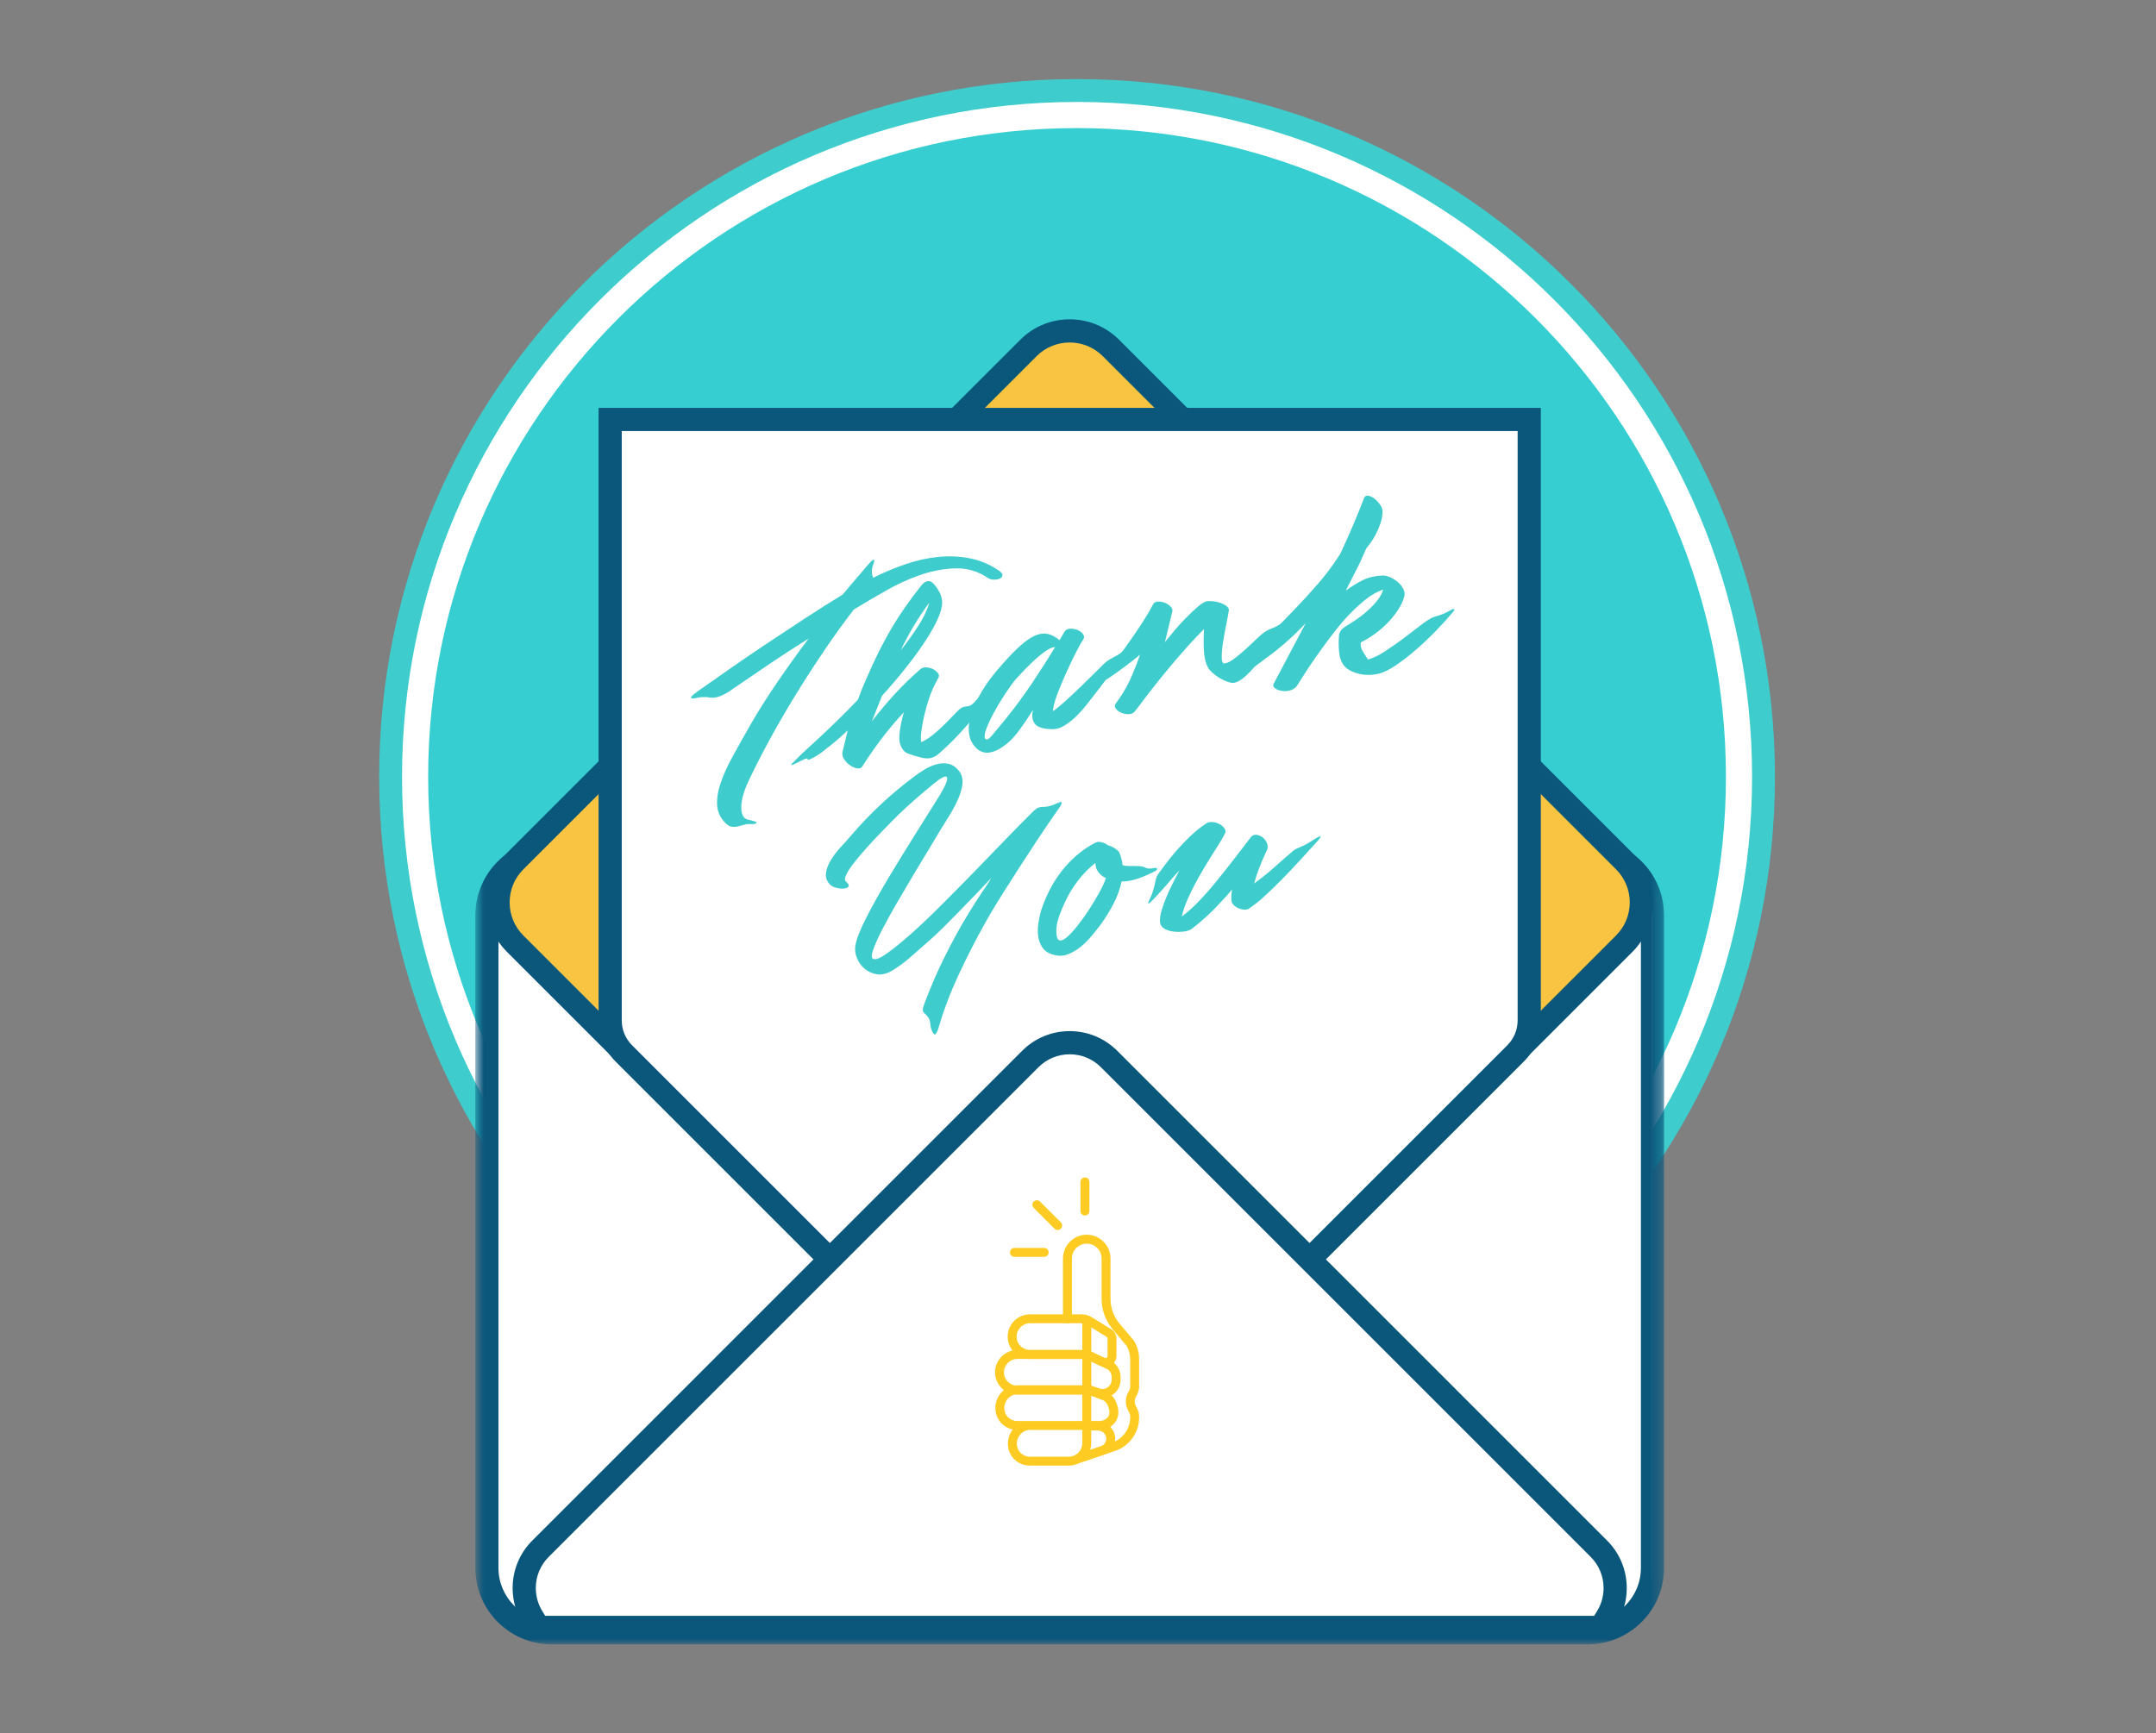 <svg width="194" height="156" viewBox="0 0 194 156" fill="none" xmlns="http://www.w3.org/2000/svg">
<rect x="0" y="0" width="194" height="156" fill="#808080" stroke="none"/>
<path fill-rule="evenodd" clip-rule="evenodd" d="M158.83 69.916C158.83 104.11 131.11 131.831 96.915 131.831C62.72 131.831 35 104.11 35 69.916C35 35.721 62.72 8 96.915 8C131.11 8 158.83 35.721 158.83 69.916Z" fill="#3ECCCD"/>
<path fill-rule="evenodd" clip-rule="evenodd" d="M158.83 69.916C158.83 104.11 131.11 131.831 96.915 131.831C62.72 131.831 35 104.11 35 69.916C35 35.721 62.72 8 96.915 8C131.11 8 158.83 35.721 158.83 69.916Z" stroke="#3ECCCD" stroke-width="1.765"/>
<path fill-rule="evenodd" clip-rule="evenodd" d="M96.916 130.655C63.424 130.655 36.176 103.407 36.176 69.915C36.176 36.424 63.424 9.176 96.916 9.176C130.407 9.176 157.654 36.424 157.654 69.915C157.654 103.407 130.407 130.655 96.916 130.655Z" fill="white"/>
<path fill-rule="evenodd" clip-rule="evenodd" d="M96.916 128.304C64.72 128.304 38.527 102.111 38.527 69.915C38.527 37.72 64.72 11.528 96.916 11.528C129.11 11.528 155.302 37.72 155.302 69.915C155.302 102.111 129.11 128.304 96.916 128.304Z" fill="#37CED1"/>
<path fill-rule="evenodd" clip-rule="evenodd" d="M148.694 141.118C148.694 144.343 146.079 146.957 142.854 146.957H49.65C46.425 146.957 43.81 144.343 43.81 141.118V82.395C43.81 79.17 46.425 76.556 49.65 76.556H142.854C146.079 76.556 148.694 79.17 148.694 82.395V141.118Z" fill="white"/>
<mask id="mask0" mask-type="alpha" maskUnits="userSpaceOnUse" x="42" y="75" width="108" height="73">
<path fill-rule="evenodd" clip-rule="evenodd" d="M42.769 75.513H149.737V148H42.769V75.513Z" fill="white"/>
</mask>
<g mask="url(#mask0)">
<path fill-rule="evenodd" clip-rule="evenodd" d="M49.65 77.598C47.005 77.598 44.852 79.75 44.852 82.395V141.117C44.852 143.763 47.005 145.915 49.65 145.915H142.855C145.5 145.915 147.652 143.763 147.652 141.117V82.395C147.652 79.75 145.5 77.598 142.855 77.598H49.65ZM49.65 148C45.855 148 42.769 144.912 42.769 141.117V82.395C42.769 78.6 45.855 75.513 49.65 75.513H142.855C146.65 75.513 149.737 78.6 149.737 82.395V141.117C149.737 144.912 146.65 148 142.855 148H49.65Z" fill="#0B577C"/>
</g>
<path fill-rule="evenodd" clip-rule="evenodd" d="M99.964 131.119C97.913 133.169 94.59 133.169 92.54 131.119L46.352 84.932C44.302 82.881 44.302 79.558 46.352 77.508L92.54 31.32C94.59 29.27 97.913 29.27 99.964 31.32L146.152 77.508C148.203 79.558 148.203 82.881 146.152 84.932L99.964 131.119Z" fill="#F9C441"/>
<path fill-rule="evenodd" clip-rule="evenodd" d="M96.252 30.825C95.127 30.825 94.071 31.262 93.277 32.056L47.09 78.245C46.295 79.04 45.858 80.096 45.858 81.219C45.858 82.343 46.295 83.399 47.09 84.194L93.277 130.382C94.072 131.176 95.129 131.614 96.252 131.614C97.376 131.614 98.432 131.176 99.227 130.381L145.416 84.194C146.21 83.4 146.647 82.343 146.647 81.219C146.647 80.096 146.21 79.04 145.416 78.245L99.227 32.056C98.433 31.262 97.376 30.825 96.252 30.825ZM96.252 133.699C94.572 133.699 92.992 133.044 91.803 131.857L45.615 85.669C44.427 84.48 43.773 82.9 43.773 81.219C43.773 79.538 44.427 77.959 45.615 76.77L91.803 30.582C92.992 29.393 94.572 28.74 96.252 28.74C97.933 28.74 99.512 29.393 100.701 30.582L146.889 76.77C148.078 77.959 148.732 79.538 148.732 81.219C148.732 82.9 148.078 84.481 146.89 85.669L100.701 131.856C99.512 133.044 97.933 133.699 96.252 133.699Z" fill="#0B577C"/>
<path fill-rule="evenodd" clip-rule="evenodd" d="M137.601 37.753H54.902V91.832C54.902 92.912 55.315 93.992 56.138 94.817L93.268 131.946C94.916 133.594 97.588 133.594 99.236 131.946L136.366 94.817C137.189 93.992 137.601 92.912 137.601 91.832V37.753Z" fill="white"/>
<path fill-rule="evenodd" clip-rule="evenodd" d="M55.945 91.833C55.945 92.68 56.275 93.478 56.876 94.079L94.006 131.209C94.606 131.809 95.404 132.14 96.252 132.14C97.103 132.14 97.899 131.809 98.499 131.208L135.629 94.08C136.23 93.478 136.559 92.68 136.559 91.833V38.795H55.945V91.833ZM96.253 134.224C94.847 134.224 93.525 133.677 92.532 132.684L55.402 95.554C54.408 94.56 53.86 93.238 53.86 91.833V36.71H138.645V91.833C138.645 93.236 138.098 94.558 137.105 95.553L99.973 132.683C98.98 133.677 97.658 134.224 96.253 134.224Z" fill="#0B577C"/>
<path fill-rule="evenodd" clip-rule="evenodd" d="M48.74 146.227H143.766C144.621 145.336 145.092 144.168 145.092 142.93C145.092 141.656 144.597 140.46 143.696 139.56L99.621 95.486C98.722 94.586 97.525 94.09 96.252 94.09C94.979 94.09 93.782 94.586 92.882 95.486L48.809 139.56C47.909 140.46 47.413 141.656 47.413 142.93C47.413 144.168 47.883 145.336 48.74 146.227ZM143.968 146.714H48.536L48.465 146.642C47.473 145.651 46.927 144.332 46.927 142.93C46.927 141.526 47.473 140.208 48.465 139.216L92.538 95.141C93.531 94.15 94.849 93.603 96.252 93.603C97.656 93.603 98.975 94.15 99.966 95.141L144.04 139.216C145.032 140.208 145.579 141.526 145.579 142.93C145.579 144.332 145.032 145.651 144.04 146.642L143.968 146.714Z" fill="#F9C441"/>
<path fill-rule="evenodd" clip-rule="evenodd" d="M143.867 139.388L99.793 95.313C97.838 93.358 94.666 93.358 92.71 95.313L48.637 139.388C46.681 141.344 46.681 144.515 48.637 146.471H143.867C145.823 144.515 145.823 141.344 143.867 139.388Z" fill="white"/>
<path fill-rule="evenodd" clip-rule="evenodd" d="M96.252 94.89C95.192 94.89 94.198 95.302 93.447 96.05L49.374 140.125C48.624 140.874 48.212 141.87 48.212 142.929C48.212 143.663 48.414 144.378 48.793 144.997L49.058 145.429H143.448L143.712 144.996C144.092 144.377 144.293 143.662 144.293 142.929C144.293 141.87 143.88 140.873 143.132 140.125L99.058 96.05C98.307 95.302 97.311 94.89 96.252 94.89ZM48.205 147.513L47.9 147.208C46.757 146.065 46.127 144.545 46.127 142.929C46.127 141.314 46.757 139.795 47.9 138.651L91.974 94.576C93.115 93.434 94.635 92.804 96.252 92.804C97.869 92.804 99.388 93.434 100.531 94.576L144.605 138.651C145.747 139.794 146.378 141.313 146.378 142.929C146.378 144.546 145.747 146.065 144.605 147.208L144.301 147.513H48.205Z" fill="#0B577C"/>
<path fill-rule="evenodd" clip-rule="evenodd" d="M92.681 119.095C92.016 119.095 91.476 119.636 91.476 120.3C91.476 120.965 92.016 121.506 92.681 121.506H97.787C97.847 121.506 97.904 121.519 97.958 121.543L99.383 122.212C99.466 122.251 99.535 122.222 99.568 122.2C99.602 122.178 99.659 122.128 99.659 122.036V120.482C99.659 120.415 99.623 120.352 99.566 120.317L97.944 119.32C97.933 119.312 97.921 119.304 97.909 119.296C97.743 119.166 97.534 119.095 97.322 119.095H92.681ZM99.465 123.034C99.322 123.034 99.178 123.002 99.042 122.939L97.698 122.309H92.681C91.573 122.309 90.672 121.408 90.672 120.3C90.672 119.193 91.573 118.292 92.681 118.292H97.322C97.703 118.292 98.079 118.418 98.383 118.646L99.987 119.633C100.279 119.813 100.461 120.138 100.461 120.482V122.036C100.461 122.379 100.288 122.694 99.999 122.877C99.836 122.981 99.651 123.034 99.465 123.034Z" fill="#FECB22"/>
<path fill-rule="evenodd" clip-rule="evenodd" d="M99.05 125.002C99.29 125.044 99.533 124.982 99.723 124.827C99.918 124.668 100.03 124.433 100.03 124.181V123.929C100.03 123.671 99.909 123.426 99.706 123.268L97.696 122.309H91.543C90.879 122.309 90.337 122.85 90.337 123.514C90.337 124.179 90.879 124.72 91.543 124.72H98.155C98.198 124.72 98.242 124.728 98.283 124.741L99.05 125.002ZM99.198 125.818C99.088 125.818 98.976 125.807 98.865 125.784C98.848 125.78 98.833 125.776 98.817 125.771L98.089 125.523H91.543C90.436 125.523 89.535 124.622 89.535 123.514C89.535 122.407 90.436 121.506 91.543 121.506H97.788C97.847 121.506 97.906 121.519 97.96 121.545L100.086 122.56C100.107 122.571 100.127 122.583 100.146 122.596C100.575 122.902 100.833 123.4 100.833 123.929V124.181C100.833 124.675 100.613 125.138 100.23 125.45C99.935 125.691 99.571 125.818 99.198 125.818Z" fill="#FECB22"/>
<path fill-rule="evenodd" clip-rule="evenodd" d="M97.087 131.671C96.92 131.671 96.765 131.566 96.707 131.4C96.636 131.19 96.747 130.961 96.957 130.89L100.273 129.753C101.139 129.372 101.698 128.515 101.698 127.567V127.531C101.698 127.391 101.665 127.252 101.602 127.128L101.486 126.899C101.218 126.372 101.248 125.734 101.562 125.233C101.651 125.092 101.698 124.927 101.698 124.76V122.327C101.698 121.913 101.59 121.505 101.386 121.146L100.117 119.634C99.476 118.87 99.122 117.901 99.122 116.904V113.267C99.122 112.532 98.524 111.932 97.787 111.932C97.051 111.932 96.452 112.532 96.452 113.267V118.693C96.452 118.915 96.272 119.094 96.051 119.094C95.828 119.094 95.648 118.915 95.648 118.693V113.267C95.648 112.089 96.609 111.129 97.787 111.129C98.966 111.129 99.925 112.089 99.925 113.267V116.904C99.925 117.712 100.212 118.499 100.732 119.118L102.024 120.657C102.039 120.674 102.052 120.692 102.063 120.712C102.349 121.201 102.501 121.759 102.501 122.327V124.76C102.501 125.079 102.412 125.39 102.242 125.661C102.077 125.924 102.062 126.259 102.202 126.536L102.318 126.765C102.438 127.001 102.501 127.266 102.501 127.531V127.567C102.501 128.841 101.746 129.99 100.578 130.496C100.569 130.501 100.559 130.504 100.549 130.508L97.218 131.649C97.175 131.664 97.13 131.671 97.087 131.671Z" fill="#FECB22"/>
<path fill-rule="evenodd" clip-rule="evenodd" d="M92.682 127.896H97.384V125.487H91.543C90.898 125.487 90.371 126.041 90.371 126.722V126.729C90.371 127.395 90.876 127.896 91.543 127.896H92.682ZM98.188 127.896H98.898C99.229 127.896 99.519 127.766 99.696 127.54C99.698 127.537 99.701 127.533 99.704 127.529C99.876 127.276 99.833 126.975 99.788 126.812L99.719 126.61C99.716 126.603 99.714 126.595 99.712 126.587C99.651 126.369 99.504 126.171 99.319 126.054L98.188 125.619V127.896ZM91.495 129.938C91.498 130.595 92.019 131.108 92.682 131.108H96.146C96.351 131.108 96.534 131.067 96.698 130.985C97.123 130.776 97.384 130.356 97.384 129.889V128.699H92.682C92.029 128.699 91.498 129.255 91.495 129.938ZM96.146 131.91H92.682C91.571 131.91 90.693 131.051 90.693 129.95V129.943V129.935V129.927C90.697 129.447 90.861 129.006 91.135 128.658C90.229 128.475 89.569 127.693 89.569 126.729V126.722C89.569 125.598 90.454 124.684 91.543 124.684H97.39V118.929C97.39 118.706 97.569 118.527 97.79 118.527C98.013 118.527 98.193 118.706 98.193 118.929V124.758L99.644 125.318C99.665 125.326 99.684 125.335 99.703 125.347C100.077 125.566 100.36 125.935 100.482 126.359L100.553 126.564C100.555 126.571 100.557 126.578 100.56 126.586C100.698 127.084 100.637 127.569 100.384 127.954C100.376 127.97 100.367 127.983 100.357 127.996C100.029 128.443 99.496 128.699 98.898 128.699H98.188V129.889C98.188 130.664 97.754 131.361 97.054 131.706C96.778 131.842 96.475 131.91 96.146 131.91Z" fill="#FECB22"/>
<path fill-rule="evenodd" clip-rule="evenodd" d="M97.533 131.519C97.365 131.519 97.21 131.414 97.153 131.247C97.081 131.038 97.193 130.809 97.402 130.737L99.049 130.173C99.343 130.072 99.541 129.796 99.541 129.484C99.541 129.091 99.22 128.764 98.826 128.757L97.669 128.736C97.447 128.732 97.271 128.549 97.275 128.328C97.279 128.106 97.463 127.929 97.684 127.933L98.84 127.954C99.669 127.97 100.344 128.656 100.344 129.484C100.344 130.139 99.928 130.721 99.309 130.933L97.663 131.497C97.619 131.511 97.576 131.519 97.533 131.519Z" fill="#FECB22"/>
<path fill-rule="evenodd" clip-rule="evenodd" d="M93.958 113.12H91.281C91.06 113.12 90.88 112.94 90.88 112.719C90.88 112.497 91.06 112.317 91.281 112.317H93.958C94.179 112.317 94.359 112.497 94.359 112.719C94.359 112.94 94.179 113.12 93.958 113.12Z" fill="#FECB22"/>
<path fill-rule="evenodd" clip-rule="evenodd" d="M97.625 109.4C97.403 109.4 97.224 109.22 97.224 108.998V106.375C97.224 106.154 97.403 105.974 97.625 105.974C97.847 105.974 98.026 106.154 98.026 106.375V108.998C98.026 109.22 97.847 109.4 97.625 109.4Z" fill="#FECB22"/>
<path fill-rule="evenodd" clip-rule="evenodd" d="M95.171 110.702C95.069 110.702 94.965 110.664 94.887 110.585L93.014 108.712C92.857 108.555 92.857 108.301 93.014 108.144C93.171 107.988 93.425 107.988 93.582 108.144L95.455 110.017C95.611 110.174 95.611 110.428 95.455 110.585C95.377 110.664 95.273 110.702 95.171 110.702Z" fill="#FECB22"/>
<path fill-rule="evenodd" clip-rule="evenodd" d="M83.621 54.235C83.09 54.962 82.622 55.666 82.214 56.348C81.805 57.03 81.419 57.757 81.051 58.528C81.683 57.732 82.229 56.966 82.689 56.235C83.148 55.503 83.458 54.837 83.621 54.235ZM74.228 67.481C74.188 67.526 74.086 67.608 73.923 67.725C73.759 67.843 73.586 67.957 73.403 68.067C73.219 68.177 73.05 68.265 72.898 68.331C72.744 68.397 72.669 68.401 72.668 68.341C72.668 68.243 72.546 68.251 72.301 68.365C72.057 68.48 71.828 68.592 71.613 68.702C71.4 68.812 71.261 68.865 71.2 68.861C71.139 68.856 71.281 68.691 71.628 68.361C71.811 68.165 72.092 67.894 72.469 67.549C72.847 67.203 73.284 66.799 73.785 66.336C74.285 65.873 74.826 65.357 75.406 64.788C75.989 64.22 76.585 63.615 77.197 62.975C77.298 62.684 77.406 62.397 77.518 62.115C77.63 61.832 77.758 61.532 77.9 61.215C78.287 60.31 78.671 59.477 79.047 58.719C79.425 57.96 79.813 57.242 80.21 56.566C80.607 55.89 81.032 55.233 81.48 54.595C81.927 53.956 82.418 53.305 82.948 52.639C83.112 52.452 83.28 52.343 83.453 52.312C83.626 52.281 83.774 52.323 83.897 52.439C84.121 52.635 84.335 52.926 84.54 53.312C84.742 53.7 84.815 54.105 84.753 54.531C84.692 54.956 84.508 55.474 84.203 56.082C83.898 56.691 83.498 57.354 83.009 58.072C82.52 58.791 81.964 59.539 81.341 60.314C80.719 61.09 80.062 61.858 79.368 62.618C79.063 63.387 78.756 64.154 78.451 64.92C79.105 64.072 79.792 63.253 80.516 62.464C81.239 61.674 82.02 60.92 82.856 60.201C82.978 60.1 83.147 60.055 83.362 60.066C83.574 60.078 83.774 60.13 83.957 60.225C84.142 60.32 84.288 60.441 84.401 60.588C84.513 60.735 84.518 60.887 84.417 61.043C84.05 61.684 83.758 62.343 83.545 63.022C83.331 63.702 83.163 64.358 83.04 64.991C82.999 65.196 82.953 65.48 82.902 65.844C82.851 66.208 82.846 66.525 82.887 66.793C83.091 66.718 83.325 66.588 83.591 66.402C83.855 66.216 84.127 65.999 84.401 65.751C84.678 65.504 84.948 65.246 85.212 64.979C85.477 64.713 85.721 64.46 85.947 64.22C86.233 63.91 86.446 63.725 86.588 63.668C86.731 63.611 86.853 63.582 86.956 63.582C87.057 63.582 87.175 63.555 87.307 63.5C87.439 63.445 87.648 63.25 87.935 62.919C88.118 62.704 88.307 62.53 88.501 62.392C88.695 62.256 89.026 61.993 89.496 61.601C89.72 61.419 89.893 61.334 90.015 61.349C90.138 61.364 90.107 61.488 89.924 61.723C89.557 62.192 89.169 62.679 88.761 63.184C88.352 63.69 87.949 64.178 87.553 64.65C87.155 65.123 86.758 65.574 86.359 66.005C85.963 66.437 85.588 66.813 85.243 67.134C85.018 67.334 84.824 67.513 84.661 67.671C84.498 67.83 84.335 67.959 84.172 68.057C84.009 68.156 83.825 68.219 83.621 68.246C83.417 68.272 83.172 68.251 82.887 68.184C82.377 68.057 81.968 67.93 81.663 67.805C81.357 67.68 81.133 67.392 80.991 66.941C80.909 66.719 80.898 66.355 80.96 65.852C81.02 65.349 81.144 64.767 81.327 64.104C80.613 64.875 79.945 65.669 79.322 66.487C78.7 67.306 78.124 68.137 77.594 68.983C77.491 69.136 77.333 69.194 77.121 69.155C76.906 69.117 76.692 69.023 76.478 68.875C76.263 68.728 76.085 68.54 75.942 68.312C75.8 68.085 75.76 67.858 75.82 67.633C75.972 67.002 76.126 66.369 76.279 65.737C75.606 66.382 74.921 66.963 74.228 67.481ZM78.481 51.127C78.421 51.452 78.45 51.743 78.573 52.001C79.532 51.52 80.506 51.11 81.494 50.774C82.484 50.44 83.457 50.223 84.417 50.125C85.375 50.029 86.313 50.067 87.231 50.243C88.148 50.42 89.005 50.773 89.801 51.303C90.065 51.466 90.198 51.616 90.199 51.755C90.199 51.893 90.126 51.996 89.985 52.065C89.842 52.133 89.664 52.169 89.449 52.172C89.235 52.176 89.036 52.117 88.853 51.995C87.996 51.416 87.058 51.137 86.038 51.153C85.017 51.17 83.977 51.358 82.918 51.712C81.857 52.067 80.807 52.54 79.766 53.131C78.727 53.722 77.748 54.297 76.83 54.86C76.055 55.857 75.253 56.959 74.428 58.165C73.603 59.372 72.78 60.629 71.965 61.936C71.149 63.242 70.358 64.582 69.593 65.955C68.828 67.328 68.12 68.695 67.468 70.055C67.243 70.502 67.065 70.936 66.932 71.358C66.799 71.779 66.723 72.162 66.703 72.508C66.684 72.855 66.723 73.144 66.826 73.375C66.927 73.606 67.11 73.745 67.375 73.788C67.886 73.897 68.115 73.989 68.064 74.071C68.014 74.153 67.824 74.186 67.498 74.166C67.294 74.159 67.097 74.184 66.901 74.244C66.707 74.303 66.519 74.353 66.335 74.391C66.152 74.429 65.973 74.432 65.8 74.4C65.627 74.368 65.448 74.256 65.265 74.067C64.816 73.608 64.572 73.082 64.531 72.491C64.49 71.901 64.591 71.238 64.837 70.499C65.081 69.763 65.453 68.942 65.953 68.032C66.452 67.122 67.019 66.118 67.651 65.014C68.304 63.889 69.069 62.686 69.946 61.399C70.822 60.112 71.761 58.804 72.76 57.472C71.536 58.237 70.348 59.009 69.196 59.787C68.043 60.567 66.917 61.334 65.816 62.09C65.51 62.32 65.167 62.511 64.791 62.66C64.413 62.81 64.042 62.839 63.673 62.747C63.512 62.73 63.296 62.733 63.032 62.755C62.969 62.756 62.852 62.777 62.68 62.817C62.505 62.858 62.373 62.873 62.282 62.863C62.191 62.853 62.164 62.804 62.205 62.715C62.246 62.627 62.451 62.455 62.817 62.194C63.777 61.517 64.791 60.807 65.861 60.061C66.932 59.316 68.029 58.57 69.15 57.823C70.272 57.077 71.394 56.336 72.516 55.605C73.636 54.873 74.739 54.177 75.82 53.519C76.187 53.076 76.555 52.641 76.921 52.214C77.288 51.787 77.645 51.37 77.992 50.963C78.256 50.648 78.436 50.463 78.527 50.41C78.619 50.357 78.665 50.374 78.665 50.463C78.665 50.552 78.636 50.669 78.573 50.817C78.512 50.964 78.481 51.068 78.481 51.127Z" fill="#3ECCCD"/>
<path fill-rule="evenodd" clip-rule="evenodd" d="M90.597 64.575C91.394 63.584 92.152 62.55 92.876 61.473C93.6 60.395 94.288 59.315 94.942 58.231C94.677 58.248 94.35 58.399 93.962 58.688C93.575 58.975 93.192 59.302 92.815 59.665C92.437 60.03 92.091 60.382 91.775 60.724C91.459 61.065 91.25 61.305 91.148 61.445C90.903 61.77 90.622 62.178 90.307 62.666C89.989 63.155 89.694 63.653 89.419 64.162C89.144 64.671 88.923 65.139 88.761 65.566C88.598 65.993 88.557 66.298 88.639 66.478C88.761 66.631 88.96 66.547 89.235 66.225C89.511 65.904 89.964 65.355 90.597 64.575ZM90.168 59.809C90.801 59.089 91.356 58.517 91.836 58.093C92.314 57.669 92.755 57.37 93.151 57.199C93.55 57.028 93.922 56.98 94.269 57.055C94.614 57.131 94.972 57.318 95.339 57.615C95.491 57.357 95.645 57.097 95.798 56.839C95.899 56.68 96.067 56.595 96.303 56.585C96.537 56.576 96.762 56.617 96.976 56.709C97.189 56.803 97.354 56.932 97.465 57.096C97.577 57.26 97.574 57.424 97.45 57.587C97.348 57.727 97.164 58.051 96.899 58.56C96.634 59.07 96.353 59.647 96.058 60.29C95.763 60.935 95.492 61.568 95.247 62.192C95.001 62.815 94.85 63.31 94.789 63.678C94.768 63.722 94.758 63.773 94.758 63.833C94.759 63.892 94.759 63.951 94.758 64.01C95.104 63.76 95.501 63.43 95.951 63.02C96.399 62.611 96.838 62.198 97.266 61.783C97.694 61.368 98.097 60.973 98.475 60.597C98.852 60.223 99.142 59.936 99.347 59.735C99.51 59.583 99.653 59.47 99.775 59.395C99.898 59.32 100.02 59.25 100.143 59.185C100.265 59.12 100.398 59.049 100.54 58.97C100.683 58.891 100.846 58.773 101.03 58.617C101.151 58.513 101.239 58.471 101.289 58.49C101.34 58.509 101.315 58.598 101.213 58.757C100.417 59.947 99.572 61.118 98.674 62.272C98.43 62.58 98.154 62.934 97.849 63.333C97.541 63.732 97.209 64.108 96.853 64.458C96.497 64.81 96.123 65.1 95.737 65.328C95.35 65.558 94.951 65.656 94.544 65.623C93.81 65.599 93.329 65.432 93.105 65.123C92.881 64.816 92.829 64.402 92.952 63.883C92.546 64.54 92.137 65.147 91.729 65.704C91.321 66.261 90.922 66.688 90.536 66.984C89.148 68.075 88.109 67.994 87.415 66.748C87.272 66.5 87.191 66.156 87.171 65.715C87.15 65.276 87.237 64.761 87.43 64.171C87.625 63.581 87.937 62.923 88.364 62.197C88.792 61.472 89.394 60.676 90.168 59.809Z" fill="#3ECCCD"/>
<path fill-rule="evenodd" clip-rule="evenodd" d="M101.855 60.8C102.12 60.183 102.364 59.556 102.589 58.919C102.181 59.258 101.713 59.626 101.182 60.02C100.651 60.416 100.172 60.757 99.745 61.044C99.377 61.278 99.199 61.325 99.208 61.185C99.219 61.045 99.285 60.892 99.408 60.728C99.773 60.278 100.173 59.761 100.601 59.179C101.029 58.597 101.446 58.013 101.855 57.427C102.263 56.84 102.634 56.281 102.972 55.75C103.308 55.218 103.569 54.766 103.753 54.394C103.833 54.24 103.976 54.157 104.18 54.146C104.385 54.135 104.587 54.168 104.793 54.245C104.996 54.324 105.17 54.433 105.313 54.573C105.455 54.713 105.517 54.854 105.495 54.996C105.271 55.927 105.047 56.859 104.822 57.791C105.068 57.486 105.354 57.139 105.679 56.75C106.006 56.361 106.336 55.997 106.673 55.656C107.011 55.315 107.332 55.008 107.638 54.733C107.943 54.459 108.2 54.273 108.402 54.176C108.525 54.114 108.714 54.09 108.968 54.102C109.223 54.114 109.474 54.158 109.718 54.233C109.962 54.308 110.172 54.409 110.345 54.535C110.518 54.664 110.595 54.799 110.575 54.94C110.532 55.224 110.457 55.636 110.345 56.178C110.233 56.72 110.136 57.255 110.054 57.783C109.973 58.31 109.932 58.766 109.932 59.151C109.933 59.536 110.012 59.724 110.177 59.714C110.4 59.694 110.688 59.556 111.033 59.298C111.381 59.042 111.732 58.75 112.089 58.424C112.447 58.099 112.777 57.788 113.083 57.491C113.389 57.197 113.625 56.997 113.787 56.892C114.031 56.734 114.292 56.606 114.567 56.505C114.842 56.404 115.153 56.22 115.5 55.952C115.623 55.875 115.719 55.837 115.79 55.836C115.862 55.836 115.847 55.922 115.744 56.094C115.419 56.575 115.052 57.112 114.644 57.706C114.236 58.301 113.817 58.869 113.39 59.41C112.96 59.953 112.542 60.416 112.135 60.799C111.727 61.182 111.36 61.402 111.033 61.458C110.851 61.471 110.641 61.433 110.406 61.346C110.172 61.259 109.942 61.146 109.718 61.009C109.494 60.872 109.289 60.721 109.107 60.556C108.922 60.393 108.789 60.24 108.708 60.097C108.484 59.685 108.356 59.161 108.325 58.525C108.295 57.89 108.3 57.253 108.342 56.614C107.852 57.099 107.336 57.644 106.796 58.251C106.257 58.857 105.725 59.473 105.205 60.097C104.684 60.722 104.195 61.328 103.737 61.913C103.278 62.498 102.885 63.011 102.558 63.453L102.1 64.049C101.978 64.192 101.799 64.268 101.565 64.277C101.33 64.285 101.106 64.243 100.892 64.15C100.677 64.056 100.514 63.931 100.403 63.777C100.29 63.623 100.286 63.475 100.387 63.336C100.57 63.071 100.754 62.807 100.937 62.542C101.283 61.997 101.591 61.416 101.855 60.8Z" fill="#3ECCCD"/>
<path fill-rule="evenodd" clip-rule="evenodd" d="M128.777 55.639C128.9 55.576 129.012 55.529 129.114 55.498C129.216 55.466 129.324 55.434 129.436 55.403C129.548 55.371 129.68 55.325 129.834 55.264C129.986 55.203 130.173 55.112 130.4 54.992C130.664 54.833 130.816 54.78 130.858 54.829C130.898 54.878 130.816 55.011 130.613 55.228C130.204 55.723 129.716 56.26 129.145 56.843C128.573 57.428 127.982 57.983 127.37 58.511C126.758 59.038 126.156 59.503 125.565 59.903C124.974 60.303 124.454 60.552 124.005 60.645C123.332 60.794 122.689 60.776 122.077 60.587C121.464 60.398 121.047 60.121 120.823 59.749C120.639 59.473 120.528 59.09 120.487 58.601C120.445 58.113 120.445 57.65 120.487 57.21C120.507 56.853 120.74 56.552 121.19 56.309C121.435 56.166 121.725 55.979 122.062 55.75C122.397 55.521 122.725 55.265 123.041 54.981C123.358 54.698 123.648 54.395 123.913 54.068C124.178 53.743 124.361 53.409 124.463 53.066C123.872 53.266 123.281 53.613 122.689 54.11C122.097 54.605 121.577 55.105 121.129 55.604C120.66 56.126 120.186 56.705 119.707 57.341C119.226 57.978 118.784 58.589 118.376 59.172C117.968 59.756 117.62 60.275 117.336 60.727C117.049 61.179 116.866 61.47 116.784 61.6C116.64 61.856 116.433 62.028 116.158 62.116C115.882 62.204 115.619 62.228 115.362 62.186C115.106 62.145 114.897 62.068 114.735 61.954C114.571 61.841 114.531 61.699 114.612 61.529C115.572 59.707 116.529 57.893 117.489 56.091C116.937 56.676 116.356 57.239 115.744 57.781C115.132 58.323 114.49 58.833 113.817 59.313C113.572 59.51 113.327 59.691 113.083 59.859C112.838 60.028 112.649 60.152 112.517 60.233C112.384 60.313 112.318 60.329 112.318 60.28C112.318 60.231 112.43 60.079 112.655 59.825C113.144 59.272 113.517 58.803 113.77 58.418C114.027 58.033 114.205 57.695 114.307 57.403C114.367 57.138 114.617 56.778 115.056 56.329C115.496 55.878 116.02 55.334 116.631 54.697C117.244 54.06 117.902 53.338 118.605 52.53C119.31 51.724 119.979 50.825 120.609 49.829C120.998 48.999 121.368 48.167 121.726 47.334C122.083 46.5 122.425 45.655 122.751 44.798C122.812 44.656 122.934 44.595 123.117 44.618C123.3 44.643 123.489 44.731 123.683 44.883C123.878 45.036 124.05 45.225 124.203 45.45C124.356 45.675 124.423 45.919 124.403 46.176C124.383 46.493 124.315 46.814 124.203 47.138C124.092 47.461 123.96 47.772 123.806 48.07C123.653 48.367 123.495 48.627 123.332 48.847C123.169 49.067 123.035 49.242 122.934 49.369C122.751 49.78 122.593 50.134 122.46 50.431C122.327 50.729 122.189 51.014 122.047 51.283C121.904 51.553 121.761 51.834 121.619 52.123C121.476 52.413 121.302 52.756 121.099 53.152C121.649 52.76 122.163 52.445 122.643 52.206C123.122 51.966 123.709 51.828 124.403 51.798C124.565 51.786 124.775 51.831 125.03 51.932C125.285 52.035 125.519 52.173 125.734 52.347C125.946 52.523 126.121 52.731 126.254 52.97C126.387 53.21 126.423 53.45 126.36 53.689C126.258 54.07 126.075 54.464 125.81 54.874C125.545 55.283 125.233 55.672 124.878 56.041C124.52 56.411 124.127 56.749 123.699 57.058C123.271 57.368 122.851 57.621 122.444 57.815C122.404 58.115 122.475 58.405 122.659 58.684C122.843 58.964 122.985 59.189 123.087 59.357C123.535 59.241 124.039 58.999 124.602 58.634C125.162 58.27 125.712 57.886 126.254 57.482C126.794 57.08 127.289 56.703 127.738 56.351C128.186 56 128.532 55.764 128.777 55.639Z" fill="#3ECCCD"/>
<path fill-rule="evenodd" clip-rule="evenodd" d="M93.825 72.625C94.07 72.633 94.354 72.585 94.681 72.476C94.823 72.427 94.972 72.366 95.124 72.294C95.278 72.223 95.388 72.185 95.462 72.18C95.533 72.174 95.547 72.235 95.507 72.362C95.466 72.489 95.324 72.717 95.079 73.043C94.527 73.83 93.958 74.669 93.365 75.561C92.773 76.454 92.194 77.344 91.621 78.231C91.051 79.117 90.499 79.984 89.969 80.831C89.439 81.677 88.982 82.455 88.593 83.163C87.817 84.54 87.048 86.046 86.283 87.682C85.519 89.317 84.911 90.915 84.463 92.476C84.342 92.874 84.228 93.082 84.126 93.1C84.023 93.119 83.912 92.952 83.789 92.599C83.748 92.448 83.718 92.272 83.698 92.068C83.676 91.865 83.616 91.693 83.515 91.554C83.413 91.415 83.291 91.283 83.147 91.161C83.003 91.038 83.003 90.786 83.147 90.406C83.78 88.735 84.427 87.246 85.09 85.94C85.751 84.632 86.37 83.504 86.941 82.554C87.513 81.606 88.002 80.835 88.409 80.24C88.816 79.647 89.083 79.239 89.205 79.016C88.837 79.406 88.409 79.856 87.92 80.366C87.43 80.877 86.926 81.4 86.406 81.932C85.886 82.467 85.375 82.982 84.876 83.478C84.376 83.976 83.922 84.399 83.515 84.748C83.106 85.098 82.608 85.536 82.015 86.063C81.423 86.589 80.832 87.028 80.241 87.38C79.751 87.658 79.298 87.759 78.879 87.685C78.463 87.612 78.099 87.444 77.793 87.184C77.488 86.922 77.259 86.601 77.105 86.218C76.953 85.836 76.906 85.462 76.967 85.098C77.068 84.512 77.4 83.671 77.962 82.572C78.523 81.473 79.185 80.287 79.95 79.01C80.715 77.732 81.51 76.436 82.337 75.118C83.162 73.801 83.892 72.638 84.524 71.633C85.075 70.723 85.304 70.168 85.213 69.968C85.121 69.767 84.718 69.963 84.004 70.546C83.474 70.977 82.932 71.434 82.383 71.914C81.832 72.395 81.312 72.872 80.822 73.349C80.74 73.421 80.553 73.611 80.256 73.915C79.96 74.219 79.614 74.577 79.217 74.983C78.819 75.39 78.41 75.828 77.992 76.295C77.575 76.761 77.201 77.2 76.876 77.61C76.549 78.022 76.309 78.384 76.157 78.701C76.004 79.017 75.988 79.227 76.111 79.329C76.335 79.535 76.416 79.686 76.356 79.784C76.294 79.881 76.166 79.943 75.973 79.969C75.779 79.995 75.561 79.979 75.315 79.922C75.072 79.865 74.887 79.785 74.764 79.682C74.417 79.37 74.271 79.008 74.321 78.598C74.371 78.187 74.53 77.773 74.795 77.355C75.06 76.938 75.371 76.538 75.728 76.154C76.085 75.772 76.385 75.435 76.631 75.144C78.302 73.195 80.169 71.455 82.229 69.914C82.556 69.66 82.902 69.426 83.269 69.214C83.637 69 84.004 68.85 84.371 68.763C84.739 68.675 85.084 68.675 85.411 68.762C85.739 68.849 86.045 69.071 86.329 69.431C86.573 69.779 86.66 70.186 86.589 70.653C86.517 71.121 86.364 71.605 86.13 72.102C85.894 72.601 85.63 73.085 85.334 73.554C85.04 74.024 84.789 74.426 84.585 74.759C84.341 75.179 83.998 75.75 83.56 76.47C83.121 77.19 82.653 77.968 82.153 78.804C81.654 79.64 81.154 80.489 80.654 81.351C80.155 82.213 79.72 83.002 79.354 83.72C78.986 84.439 78.721 85.037 78.558 85.515C78.396 85.994 78.405 86.259 78.588 86.309C78.813 86.394 79.222 86.227 79.812 85.808C80.404 85.387 81.109 84.817 81.924 84.096C82.739 83.374 83.633 82.53 84.601 81.561C85.568 80.594 86.549 79.604 87.538 78.592C88.528 77.58 89.48 76.595 90.398 75.639C91.317 74.683 92.142 73.843 92.876 73.118C93.038 72.946 93.186 72.822 93.319 72.745C93.452 72.668 93.621 72.628 93.825 72.625Z" fill="#3ECCCD"/>
<path fill-rule="evenodd" clip-rule="evenodd" d="M99.514 79.039C98.881 78.718 98.566 78.261 98.566 77.668C97.974 78.129 97.445 78.669 96.974 79.29C96.505 79.911 96.127 80.537 95.842 81.169C95.66 81.543 95.485 81.954 95.322 82.402C95.161 82.85 95.068 83.275 95.048 83.673C95.048 83.969 95.074 84.206 95.124 84.382C95.173 84.559 95.276 84.646 95.429 84.644C95.583 84.641 95.778 84.541 96.011 84.344C96.246 84.147 96.547 83.823 96.914 83.371C96.994 83.275 97.144 83.081 97.357 82.789C97.572 82.498 97.811 82.147 98.076 81.737C98.34 81.326 98.606 80.886 98.871 80.415C99.136 79.946 99.351 79.488 99.514 79.039ZM98.596 75.829C98.759 75.755 98.949 75.75 99.162 75.813C99.377 75.877 99.565 75.971 99.728 76.095C99.952 76.148 100.168 76.246 100.371 76.391C100.574 76.537 100.698 76.664 100.739 76.773C100.881 77.139 100.972 77.505 101.013 77.871C101.217 77.928 101.456 77.952 101.732 77.945C102.007 77.938 102.257 77.942 102.482 77.954C102.727 77.964 102.925 78.012 103.078 78.1C103.231 78.188 103.471 78.198 103.797 78.133C104.001 78.092 104.108 78.111 104.118 78.187C104.129 78.264 104.071 78.334 103.95 78.398C103.461 78.654 102.96 78.873 102.451 79.055C101.941 79.238 101.431 79.333 100.921 79.34C100.778 80.019 100.534 80.692 100.187 81.356C99.84 82.019 99.463 82.631 99.055 83.189C98.811 83.516 98.535 83.865 98.228 84.235C97.924 84.604 97.596 84.929 97.25 85.209C96.903 85.489 96.536 85.709 96.148 85.869C95.761 86.029 95.363 86.063 94.955 85.971C94.486 85.872 94.135 85.684 93.9 85.407C93.666 85.13 93.512 84.798 93.441 84.408C93.37 84.019 93.365 83.605 93.426 83.169C93.488 82.731 93.579 82.303 93.701 81.883C93.906 81.269 94.16 80.663 94.466 80.066C94.772 79.471 95.133 78.906 95.552 78.375C95.97 77.843 96.434 77.361 96.944 76.929C97.454 76.497 98.004 76.13 98.596 75.829Z" fill="#3ECCCD"/>
<path fill-rule="evenodd" clip-rule="evenodd" d="M103.92 80.801C103.654 81.071 103.487 81.233 103.415 81.286C103.343 81.341 103.313 81.332 103.323 81.261C103.334 81.191 103.374 81.083 103.446 80.94C103.518 80.798 103.574 80.673 103.614 80.567C103.778 80.139 103.889 79.746 103.951 79.389C104.013 79.031 104.125 78.758 104.287 78.567C104.409 78.406 104.604 78.145 104.869 77.787C105.134 77.429 105.449 77.036 105.817 76.609C106.184 76.183 106.598 75.748 107.056 75.306C107.514 74.864 107.989 74.479 108.478 74.152C108.662 74.019 108.876 73.965 109.121 73.99C109.365 74.016 109.58 74.08 109.764 74.185C109.948 74.291 110.089 74.423 110.193 74.583C110.294 74.742 110.304 74.888 110.222 75.021C109.998 75.455 109.687 75.979 109.289 76.593C108.891 77.207 108.494 77.858 108.096 78.543C107.7 79.228 107.336 79.918 107.01 80.612C106.684 81.305 106.46 81.93 106.337 82.486C106.826 82.135 107.345 81.671 107.897 81.096C108.448 80.519 108.987 79.902 109.518 79.245C110.05 78.587 110.574 77.922 111.095 77.251C111.615 76.58 112.089 75.963 112.517 75.399C112.658 75.198 112.837 75.11 113.053 75.134C113.267 75.159 113.459 75.242 113.634 75.382C113.808 75.523 113.935 75.705 114.016 75.929C114.098 76.152 114.088 76.361 113.986 76.555C113.475 77.601 113.099 78.589 112.854 79.516C113.546 79.01 114.211 78.472 114.842 77.903C115.474 77.335 115.974 76.899 116.341 76.592C116.464 76.496 116.587 76.42 116.709 76.363C116.831 76.307 116.964 76.25 117.106 76.19C117.248 76.132 117.413 76.051 117.595 75.948C117.779 75.846 118.002 75.707 118.269 75.536C118.616 75.315 118.801 75.234 118.819 75.291C118.84 75.348 118.727 75.509 118.482 75.775C118.034 76.265 117.555 76.791 117.045 77.353C116.535 77.915 116.015 78.466 115.485 79.007C114.954 79.548 114.429 80.061 113.909 80.547C113.389 81.032 112.894 81.433 112.425 81.747C112.282 81.849 112.119 81.89 111.936 81.872C111.753 81.854 111.573 81.805 111.4 81.726C111.227 81.647 111.084 81.543 110.972 81.415C110.86 81.286 110.803 81.153 110.804 81.014C110.783 80.743 110.804 80.423 110.865 80.057C110.335 80.682 109.778 81.288 109.198 81.877C108.616 82.465 107.969 83.033 107.255 83.583C107.092 83.713 106.851 83.797 106.536 83.839C106.22 83.88 105.903 83.882 105.588 83.844C105.27 83.807 104.996 83.72 104.762 83.578C104.527 83.437 104.399 83.24 104.38 82.988C104.358 82.676 104.404 82.332 104.517 81.955C104.628 81.577 104.771 81.179 104.946 80.76C105.117 80.341 105.312 79.924 105.526 79.507C105.74 79.09 105.939 78.697 106.124 78.326C105.736 78.755 105.358 79.184 104.992 79.612C104.624 80.04 104.266 80.436 103.92 80.801Z" fill="#3ECCCD"/>
</svg>

